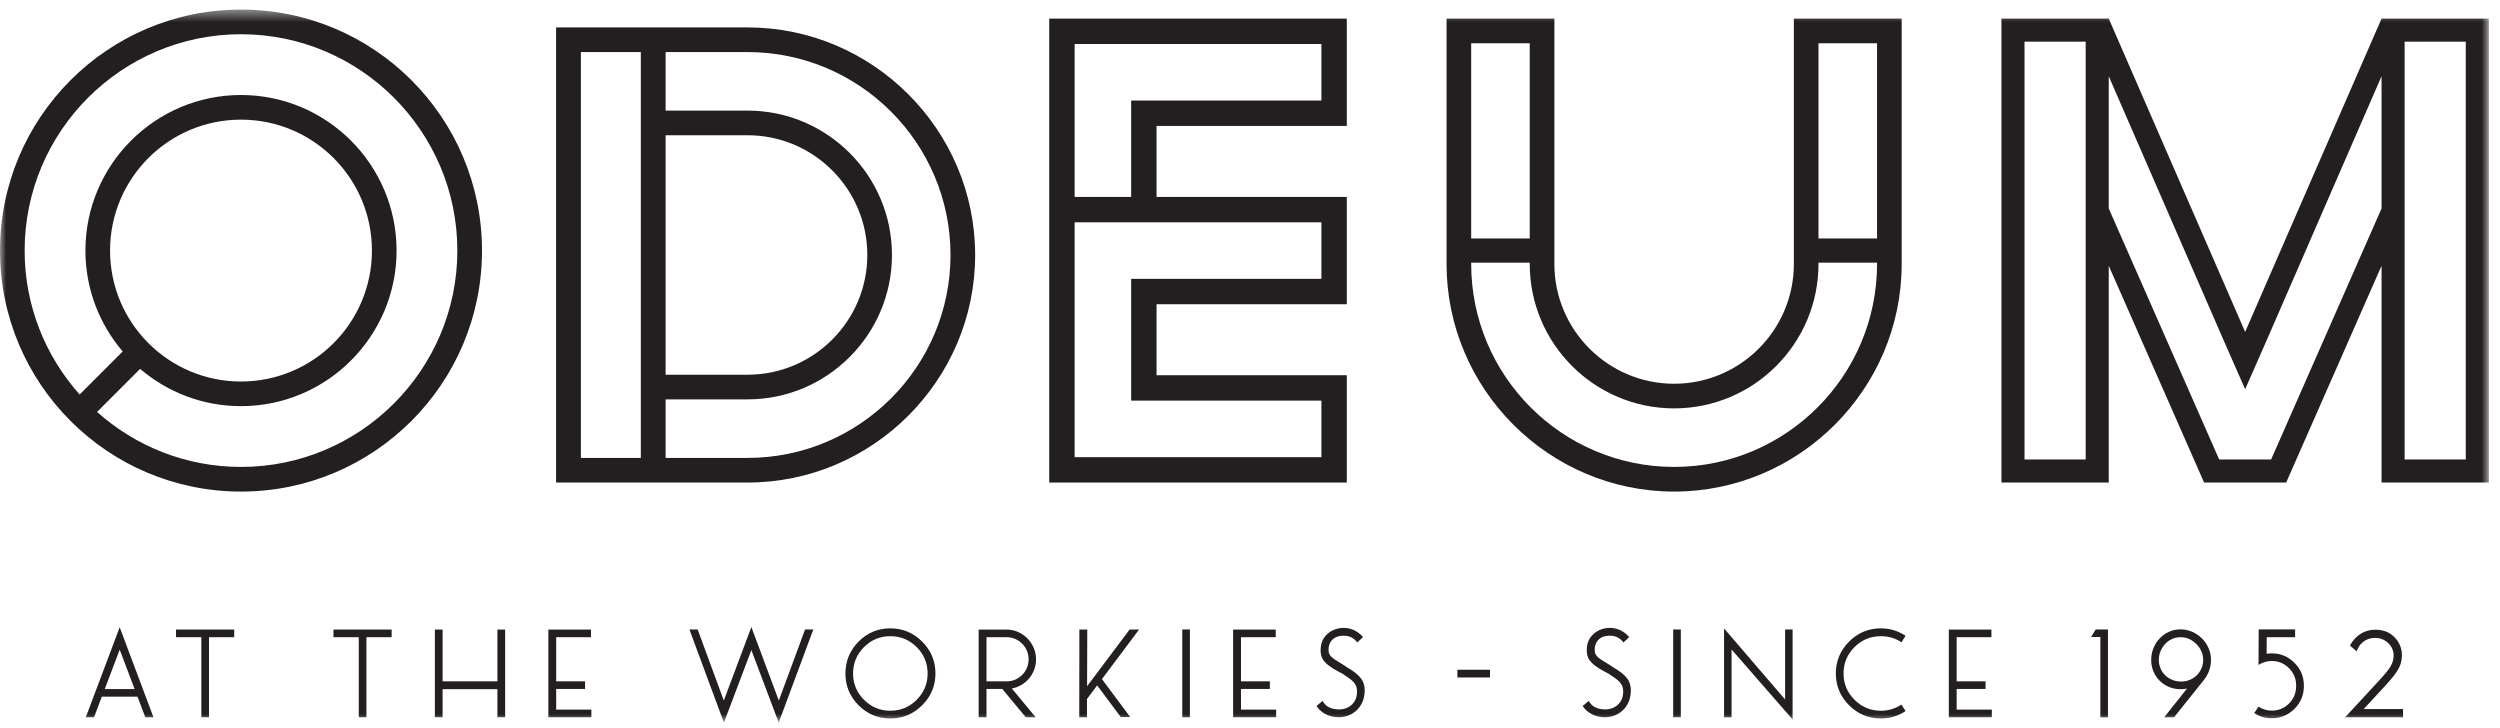 <?xml version="1.0" encoding="UTF-8"?>
<svg width="206px" height="60px" viewBox="0 0 206 60" version="1.1" xmlns="http://www.w3.org/2000/svg" xmlns:xlink="http://www.w3.org/1999/xlink">
    <!-- Generator: Sketch 51.3 (57544) - http://www.bohemiancoding.com/sketch -->
    <title>Logo-black</title>
    <desc>Created with Sketch.</desc>
    <defs>
        <polygon id="path-1" points="0 59.211 205.082 59.211 205.082 0.456 0 0.456"></polygon>
    </defs>
    <g id="Page-1" stroke="none" stroke-width="1" fill="none" fill-rule="evenodd">
        <g id="Assets" transform="translate(-358, -2112)">
            <g id="Logo-black" transform="translate(358, 2112)">
                <path d="M88.549,18.318 L108.884,18.318 L108.884,22.977 L93.208,22.977 L93.208,33.011 L108.884,33.011 L108.884,37.671 L88.549,37.671 L88.549,18.318 Z M88.549,3.625 L108.884,3.625 L108.884,8.284 L93.208,8.284 L93.208,16.226 L88.549,16.226 L88.549,3.625 Z M86.457,39.762 L110.976,39.762 L110.976,30.919 L95.3,30.919 L95.3,25.069 L110.976,25.069 L110.976,16.226 L95.3,16.226 L95.3,10.376 L110.976,10.376 L110.976,1.533 L86.457,1.533 L86.457,39.762 Z" id="Fill-1" fill="#231F20"></path>
                <g id="Group-30" transform="translate(0, 0.334)">
                    <path d="M61.601,37.397 L54.847,37.397 L54.847,32.574 L61.601,32.574 C68.162,32.574 73.498,27.237 73.498,20.677 C73.498,14.116 68.162,8.78 61.601,8.78 L54.847,8.78 L54.847,3.957 L61.601,3.957 C70.821,3.957 78.322,11.457 78.322,20.677 C78.322,29.896 70.821,37.397 61.601,37.397 Z M54.847,10.811 L61.601,10.811 C67.042,10.811 71.467,15.237 71.467,20.677 C71.467,26.116 67.042,30.542 61.601,30.542 L54.847,30.542 L54.847,10.811 Z M47.865,37.397 L52.803,37.397 L52.803,3.957 L47.865,3.957 L47.865,37.397 Z M61.601,1.925 L45.821,1.925 L45.821,39.428 L61.601,39.428 C71.914,39.428 80.353,30.99 80.353,20.677 C80.353,10.363 71.914,1.925 61.601,1.925 Z" id="Fill-2" fill="#231F20"></path>
                    <mask id="mask-2" fill="white">
                        <use xlink:href="#path-1"></use>
                    </mask>
                    <g id="Clip-5"></g>
                    <path d="M198.141,37.526 L203.18,37.526 L203.18,3.101 L198.141,3.101 L198.141,37.526 Z M196.239,16.845 L187.681,36.298 L187.14,37.526 L182.859,37.526 L182.319,36.298 L173.761,16.845 L173.761,5.95 L183.259,27.781 L185,31.738 L186.741,27.781 L196.239,5.95 L196.239,16.845 Z M166.82,37.526 L171.859,37.526 L171.859,3.101 L166.82,3.101 L166.82,37.526 Z M196.239,1.199 L185,27.015 L173.761,1.199 L164.918,1.199 L164.918,39.428 L173.761,39.428 L173.761,21.568 L181.618,39.428 L188.381,39.428 L196.239,21.568 L196.239,39.428 L205.082,39.428 L205.082,1.199 L196.239,1.199 Z" id="Fill-4" fill="#231F20" mask="url(#mask-2)"></path>
                    <path d="M9.069,20.314 C9.069,14.356 13.899,9.525 19.858,9.525 C25.817,9.525 30.647,14.356 30.647,20.314 C30.647,26.272 25.817,31.103 19.858,31.103 C13.899,31.103 9.069,26.272 9.069,20.314 M19.858,38.141 C15.308,38.141 11.152,36.425 7.999,33.609 L11.546,30.062 C13.786,31.975 16.689,33.133 19.858,33.133 C26.927,33.133 32.678,27.383 32.678,20.314 C32.678,13.245 26.927,7.494 19.858,7.494 C12.789,7.494 7.038,13.245 7.038,20.314 C7.038,23.483 8.197,26.386 10.11,28.626 L6.563,32.173 C3.747,29.019 2.03,24.864 2.03,20.314 C2.03,10.484 10.028,2.487 19.858,2.487 C29.688,2.487 37.685,10.484 37.685,20.314 C37.685,30.143 29.688,38.141 19.858,38.141 M19.858,0.455 C8.891,0.455 -7.89473684e-05,9.346 -7.89473684e-05,20.314 C-7.89473684e-05,31.281 8.891,40.172 19.858,40.172 C30.826,40.172 39.716,31.281 39.716,20.314 C39.716,9.346 30.826,0.455 19.858,0.455" id="Fill-6" fill="#231F20" mask="url(#mask-2)"></path>
                    <path d="M137.947,38.141 C128.727,38.141 121.226,30.64 121.226,21.421 L121.226,21.311 L126.05,21.311 L126.05,21.421 C126.05,27.98 131.387,33.317 137.947,33.317 C144.507,33.317 149.843,27.98 149.843,21.421 L149.843,21.311 L154.668,21.311 L154.668,21.421 C154.668,30.64 147.167,38.141 137.947,38.141 Z M121.226,19.317 L126.05,19.317 L126.05,3.23 L121.226,3.23 L121.226,19.317 Z M149.844,19.317 L154.668,19.317 L154.668,3.23 L149.844,3.23 L149.844,19.317 Z M147.813,1.199 L147.813,21.421 C147.813,26.86 143.387,31.286 137.947,31.286 C132.506,31.286 128.081,26.86 128.081,21.421 L128.081,1.199 L119.196,1.199 L119.196,21.421 C119.196,31.733 127.634,40.172 137.947,40.172 C148.26,40.172 156.698,31.733 156.698,21.421 L156.698,1.199 L147.813,1.199 Z" id="Fill-7" fill="#231F20" mask="url(#mask-2)"></path>
                    <path d="M8.63,56.445 L11.094,56.445 L9.863,53.202 L8.63,56.445 Z M11.329,57.073 L8.387,57.073 L7.75,58.766 L7.071,58.766 L9.863,51.35 L12.644,58.766 L11.974,58.766 L11.329,57.073 Z" id="Fill-8" fill="#231F20" mask="url(#mask-2)"></path>
                    <polygon id="Fill-9" fill="#231F20" mask="url(#mask-2)" points="19.299 52.171 17.22 52.171 17.22 58.767 16.591 58.767 16.591 52.171 14.505 52.171 14.505 51.542 19.299 51.542"></polygon>
                    <polygon id="Fill-10" fill="#231F20" mask="url(#mask-2)" points="32.271 52.171 30.193 52.171 30.193 58.767 29.564 58.767 29.564 52.171 27.478 52.171 27.478 51.542 32.271 51.542"></polygon>
                    <polygon id="Fill-11" fill="#231F20" mask="url(#mask-2)" points="40.987 56.453 36.469 56.453 36.469 58.766 35.833 58.766 35.833 51.542 36.469 51.542 36.469 55.808 40.987 55.808 40.987 51.542 41.624 51.542 41.624 58.766 40.987 58.766"></polygon>
                    <polygon id="Fill-12" fill="#231F20" mask="url(#mask-2)" points="48.73 58.766 45.185 58.766 45.185 51.543 48.697 51.543 48.697 52.171 45.83 52.171 45.83 55.808 48.211 55.808 48.211 56.436 45.83 56.436 45.83 58.138 48.73 58.138"></polygon>
                    <polygon id="Fill-13" fill="#231F20" mask="url(#mask-2)" points="67.016 51.534 64.167 59.211 61.912 53.235 59.65 59.211 56.808 51.534 57.488 51.534 59.642 57.392 61.912 51.333 64.175 57.392 66.337 51.534"></polygon>
                    <path d="M76.436,55.163 C76.436,54.314 76.135,53.589 75.535,52.988 C74.934,52.388 74.209,52.087 73.36,52.087 C72.517,52.087 71.794,52.388 71.194,52.988 C70.593,53.589 70.293,54.314 70.293,55.163 C70.293,56.006 70.593,56.728 71.194,57.329 C71.794,57.93 72.517,58.231 73.36,58.231 C74.209,58.231 74.934,57.93 75.535,57.329 C76.135,56.728 76.436,56.006 76.436,55.163 M77.081,55.163 C77.081,56.18 76.716,57.052 75.987,57.778 C75.258,58.504 74.382,58.867 73.36,58.867 C72.338,58.867 71.466,58.505 70.745,57.781 C70.024,57.058 69.664,56.185 69.664,55.163 C69.664,54.14 70.024,53.265 70.745,52.535 C71.466,51.807 72.338,51.442 73.36,51.442 C74.382,51.442 75.258,51.807 75.987,52.535 C76.716,53.265 77.081,54.14 77.081,55.163" id="Fill-14" fill="#231F20" mask="url(#mask-2)"></path>
                    <path d="M81.288,55.808 L83.015,55.808 C83.255,55.803 83.481,55.75 83.693,55.649 C83.905,55.548 84.091,55.417 84.25,55.255 C84.41,55.094 84.534,54.903 84.624,54.685 C84.712,54.468 84.757,54.235 84.757,53.99 C84.757,53.738 84.71,53.502 84.615,53.282 C84.519,53.061 84.39,52.868 84.225,52.703 C84.061,52.538 83.868,52.409 83.647,52.313 C83.426,52.218 83.19,52.172 82.939,52.172 L81.288,52.172 L81.288,55.808 Z M80.642,58.766 L80.642,51.543 L82.939,51.543 C83.274,51.543 83.59,51.609 83.886,51.74 C84.182,51.871 84.439,52.047 84.657,52.268 C84.875,52.488 85.048,52.746 85.176,53.043 C85.305,53.339 85.369,53.654 85.369,53.99 C85.369,54.291 85.318,54.576 85.218,54.844 C85.118,55.113 84.978,55.353 84.8,55.565 C84.621,55.777 84.41,55.956 84.167,56.101 C83.923,56.247 83.66,56.345 83.375,56.395 L85.336,58.766 L84.523,58.766 L82.587,56.436 L81.288,56.436 L81.288,58.766 L80.642,58.766 Z" id="Fill-15" fill="#231F20" mask="url(#mask-2)"></path>
                    <polygon id="Fill-16" fill="#231F20" mask="url(#mask-2)" points="90.8 55.624 93.129 58.75 92.35 58.75 90.406 56.143 89.567 57.266 89.567 58.766 88.931 58.766 88.94 51.542 89.592 51.542 89.576 56.21 93.079 51.542 93.859 51.542"></polygon>
                    <polygon id="Fill-17" fill="#231F20" mask="url(#mask-2)" points="97.419 58.766 98.048 58.766 98.048 51.534 97.419 51.534"></polygon>
                    <polygon id="Fill-18" fill="#231F20" mask="url(#mask-2)" points="105.155 58.766 101.61 58.766 101.61 51.543 105.121 51.543 105.121 52.171 102.256 52.171 102.256 55.808 104.636 55.808 104.636 56.436 102.256 56.436 102.256 58.138 105.155 58.138"></polygon>
                    <path d="M111.842,52.607 C111.725,52.451 111.588,52.325 111.432,52.23 C111.275,52.134 111.091,52.076 110.879,52.054 C110.694,52.037 110.521,52.046 110.359,52.079 C110.197,52.113 110.053,52.172 109.927,52.26 C109.802,52.346 109.7,52.458 109.622,52.594 C109.543,52.731 109.495,52.894 109.479,53.084 C109.462,53.275 109.48,53.428 109.533,53.545 C109.587,53.663 109.677,53.774 109.806,53.876 C109.934,53.98 110.099,54.09 110.3,54.207 C110.501,54.325 110.741,54.479 111.021,54.668 C111.216,54.78 111.415,54.91 111.616,55.057 C111.817,55.206 111.982,55.361 112.11,55.523 C112.25,55.691 112.347,55.887 112.4,56.114 C112.453,56.34 112.465,56.573 112.438,56.813 C112.409,57.127 112.326,57.41 112.19,57.664 C112.053,57.919 111.879,58.131 111.666,58.301 C111.454,58.472 111.212,58.597 110.941,58.678 C110.67,58.759 110.387,58.786 110.091,58.758 C109.767,58.73 109.459,58.637 109.169,58.477 C108.879,58.318 108.649,58.105 108.482,57.836 L108.985,57.417 C109.096,57.63 109.246,57.791 109.433,57.904 C109.62,58.016 109.853,58.084 110.132,58.114 C110.334,58.135 110.53,58.124 110.719,58.08 C110.909,58.035 111.081,57.959 111.235,57.854 C111.388,57.747 111.517,57.61 111.621,57.443 C111.723,57.274 111.786,57.076 111.808,56.847 C111.831,56.606 111.816,56.41 111.763,56.257 C111.71,56.103 111.628,55.968 111.516,55.849 C111.403,55.733 111.269,55.622 111.113,55.519 C110.957,55.416 110.787,55.3 110.602,55.171 C110.474,55.104 110.346,55.037 110.221,54.97 C110.095,54.903 109.969,54.83 109.844,54.752 C109.718,54.674 109.595,54.589 109.475,54.497 C109.355,54.405 109.239,54.295 109.127,54.166 C108.998,54.02 108.91,53.85 108.863,53.655 C108.816,53.459 108.806,53.235 108.834,52.984 C108.856,52.727 108.93,52.496 109.056,52.293 C109.181,52.089 109.341,51.917 109.533,51.777 C109.726,51.638 109.945,51.536 110.187,51.472 C110.43,51.407 110.686,51.389 110.954,51.416 C111.216,51.445 111.465,51.525 111.7,51.656 C111.935,51.788 112.138,51.956 112.311,52.163 L111.842,52.607 Z" id="Fill-19" fill="#231F20" mask="url(#mask-2)"></path>
                    <polygon id="Fill-20" fill="#231F20" mask="url(#mask-2)" points="120.089 55.49 122.775 55.49 122.775 54.853 120.089 54.853"></polygon>
                    <path d="M133.774,52.607 C133.656,52.451 133.519,52.325 133.363,52.23 C133.206,52.134 133.022,52.076 132.809,52.054 C132.625,52.037 132.452,52.046 132.29,52.079 C132.128,52.113 131.984,52.172 131.859,52.26 C131.733,52.346 131.631,52.458 131.553,52.594 C131.474,52.731 131.427,52.894 131.41,53.084 C131.394,53.275 131.412,53.428 131.465,53.545 C131.518,53.663 131.608,53.774 131.737,53.876 C131.866,53.98 132.031,54.09 132.231,54.207 C132.433,54.325 132.673,54.479 132.952,54.668 C133.148,54.78 133.346,54.91 133.547,55.057 C133.749,55.206 133.913,55.361 134.042,55.523 C134.181,55.691 134.278,55.887 134.331,56.114 C134.383,56.34 134.397,56.573 134.368,56.813 C134.341,57.127 134.258,57.41 134.121,57.664 C133.984,57.919 133.81,58.131 133.598,58.301 C133.385,58.472 133.143,58.597 132.872,58.678 C132.601,58.759 132.318,58.786 132.022,58.758 C131.698,58.73 131.39,58.637 131.101,58.477 C130.809,58.318 130.58,58.105 130.413,57.836 L130.915,57.417 C131.027,57.63 131.177,57.791 131.364,57.904 C131.552,58.016 131.784,58.084 132.064,58.114 C132.264,58.135 132.461,58.124 132.65,58.08 C132.841,58.035 133.012,57.959 133.166,57.854 C133.319,57.747 133.448,57.61 133.551,57.443 C133.655,57.274 133.718,57.076 133.74,56.847 C133.762,56.606 133.747,56.41 133.693,56.257 C133.64,56.103 133.558,55.968 133.446,55.849 C133.335,55.733 133.201,55.622 133.044,55.519 C132.888,55.416 132.718,55.3 132.534,55.171 C132.405,55.104 132.277,55.037 132.152,54.97 C132.027,54.903 131.9,54.83 131.775,54.752 C131.649,54.674 131.526,54.589 131.406,54.497 C131.285,54.405 131.17,54.295 131.058,54.166 C130.929,54.02 130.842,53.85 130.794,53.655 C130.747,53.459 130.737,53.235 130.765,52.984 C130.787,52.727 130.862,52.496 130.987,52.293 C131.113,52.089 131.272,51.917 131.465,51.777 C131.657,51.638 131.875,51.536 132.118,51.472 C132.362,51.407 132.617,51.389 132.885,51.416 C133.148,51.445 133.397,51.525 133.631,51.656 C133.865,51.788 134.07,51.956 134.243,52.163 L133.774,52.607 Z" id="Fill-21" fill="#231F20" mask="url(#mask-2)"></path>
                    <polygon id="Fill-22" fill="#231F20" mask="url(#mask-2)" points="137.871 58.766 138.5 58.766 138.5 51.534 137.871 51.534"></polygon>
                    <polygon id="Fill-23" fill="#231F20" mask="url(#mask-2)" points="147.71 58.95 142.682 53.185 142.682 58.767 142.062 58.767 142.062 51.45 147.091 57.3 147.091 51.533 147.71 51.533"></polygon>
                    <path d="M157.021,58.255 C156.413,58.663 155.733,58.867 154.984,58.867 C153.962,58.867 153.088,58.504 152.362,57.778 C151.636,57.052 151.272,56.18 151.272,55.163 C151.272,54.14 151.636,53.265 152.362,52.535 C153.088,51.807 153.962,51.442 154.984,51.442 C155.716,51.442 156.395,51.646 157.021,52.054 L156.677,52.59 C156.175,52.254 155.61,52.088 154.984,52.088 C154.136,52.088 153.41,52.388 152.81,52.988 C152.209,53.589 151.909,54.314 151.909,55.163 C151.909,56.006 152.21,56.728 152.814,57.329 C153.418,57.93 154.141,58.231 154.984,58.231 C155.599,58.231 156.163,58.062 156.677,57.727 L157.021,58.255 Z" id="Fill-24" fill="#231F20" mask="url(#mask-2)"></path>
                    <polygon id="Fill-25" fill="#231F20" mask="url(#mask-2)" points="164.127 58.766 160.583 58.766 160.583 51.543 164.093 51.543 164.093 52.171 161.228 52.171 161.228 55.808 163.608 55.808 163.608 56.436 161.228 56.436 161.228 58.138 164.127 58.138"></polygon>
                    <polygon id="Fill-26" fill="#231F20" mask="url(#mask-2)" points="172.684 51.534 173.697 51.534 173.697 58.766 173.069 58.766 173.069 52.154 172.306 52.154"></polygon>
                    <path d="M181.541,54.039 C181.541,53.788 181.492,53.551 181.391,53.328 C181.29,53.104 181.153,52.906 180.98,52.733 C180.806,52.559 180.608,52.423 180.386,52.322 C180.162,52.221 179.924,52.172 179.673,52.172 C179.421,52.172 179.187,52.221 178.968,52.322 C178.751,52.423 178.563,52.559 178.403,52.733 C178.244,52.906 178.118,53.104 178.026,53.328 C177.934,53.551 177.888,53.788 177.888,54.039 C177.888,54.291 177.934,54.526 178.026,54.744 C178.118,54.962 178.246,55.15 178.411,55.309 C178.576,55.469 178.77,55.595 178.994,55.686 C179.218,55.779 179.463,55.825 179.731,55.825 C179.972,55.825 180.201,55.782 180.419,55.695 C180.637,55.608 180.827,55.488 180.989,55.335 C181.15,55.181 181.28,54.999 181.378,54.789 C181.476,54.581 181.53,54.355 181.541,54.115 L181.541,54.039 Z M182.186,54.039 C182.186,54.654 181.985,55.213 181.584,55.716 L179.145,58.766 L178.332,58.766 L180.209,56.403 C180.131,56.42 180.05,56.432 179.966,56.441 C179.882,56.45 179.784,56.454 179.673,56.454 C179.332,56.454 179.015,56.392 178.722,56.269 C178.428,56.147 178.172,55.976 177.955,55.758 C177.737,55.539 177.566,55.284 177.444,54.991 C177.32,54.698 177.259,54.381 177.259,54.039 C177.259,53.699 177.32,53.376 177.444,53.072 C177.566,52.768 177.737,52.501 177.955,52.272 C178.172,52.043 178.428,51.86 178.722,51.726 C179.015,51.593 179.332,51.526 179.673,51.526 C180.013,51.526 180.337,51.593 180.641,51.726 C180.945,51.86 181.212,52.043 181.441,52.272 C181.67,52.501 181.852,52.768 181.985,53.072 C182.119,53.376 182.186,53.699 182.186,54.039 Z" id="Fill-27" fill="#231F20" mask="url(#mask-2)"></path>
                    <path d="M189.201,56.101 C189.19,55.565 188.994,55.107 188.615,54.727 C188.223,54.331 187.751,54.132 187.198,54.132 C186.817,54.132 186.46,54.235 186.125,54.441 L186.108,54.459 L186.101,54.459 L186.117,51.526 L189.118,51.526 L189.118,52.171 L186.78,52.171 L186.771,53.538 C186.911,53.515 187.053,53.504 187.198,53.504 C187.924,53.504 188.545,53.763 189.059,54.283 C189.573,54.791 189.832,55.403 189.839,56.118 L189.839,56.211 C189.839,56.937 189.579,57.558 189.063,58.075 C188.546,58.592 187.924,58.85 187.198,58.85 C186.661,58.85 186.179,58.708 185.748,58.422 L186.101,57.895 C186.441,58.113 186.807,58.222 187.198,58.222 C187.751,58.222 188.223,58.026 188.615,57.635 C188.994,57.25 189.19,56.789 189.201,56.252 L189.201,56.101 Z" id="Fill-28" fill="#231F20" mask="url(#mask-2)"></path>
                    <path d="M193.639,52.867 C193.755,52.633 193.909,52.421 194.099,52.232 C194.544,51.78 195.094,51.555 195.746,51.555 C196.391,51.555 196.915,51.764 197.317,52.182 C197.718,52.6 197.919,53.093 197.919,53.662 C197.919,54.063 197.823,54.437 197.63,54.786 C197.438,55.134 197.066,55.606 196.515,56.203 L194.768,58.091 L198.011,58.091 L198.011,58.769 L193.238,58.769 L195.921,55.868 C196.467,55.283 196.822,54.85 196.987,54.568 C197.151,54.287 197.233,53.99 197.233,53.678 C197.233,53.282 197.085,52.943 196.79,52.658 C196.495,52.374 196.135,52.232 195.712,52.232 C195.261,52.232 194.884,52.383 194.584,52.684 C194.411,52.856 194.28,53.074 194.19,53.336 L193.639,52.867 Z" id="Fill-29" fill="#231F20" mask="url(#mask-2)"></path>
                </g>
            </g>
        </g>
    </g>
</svg>